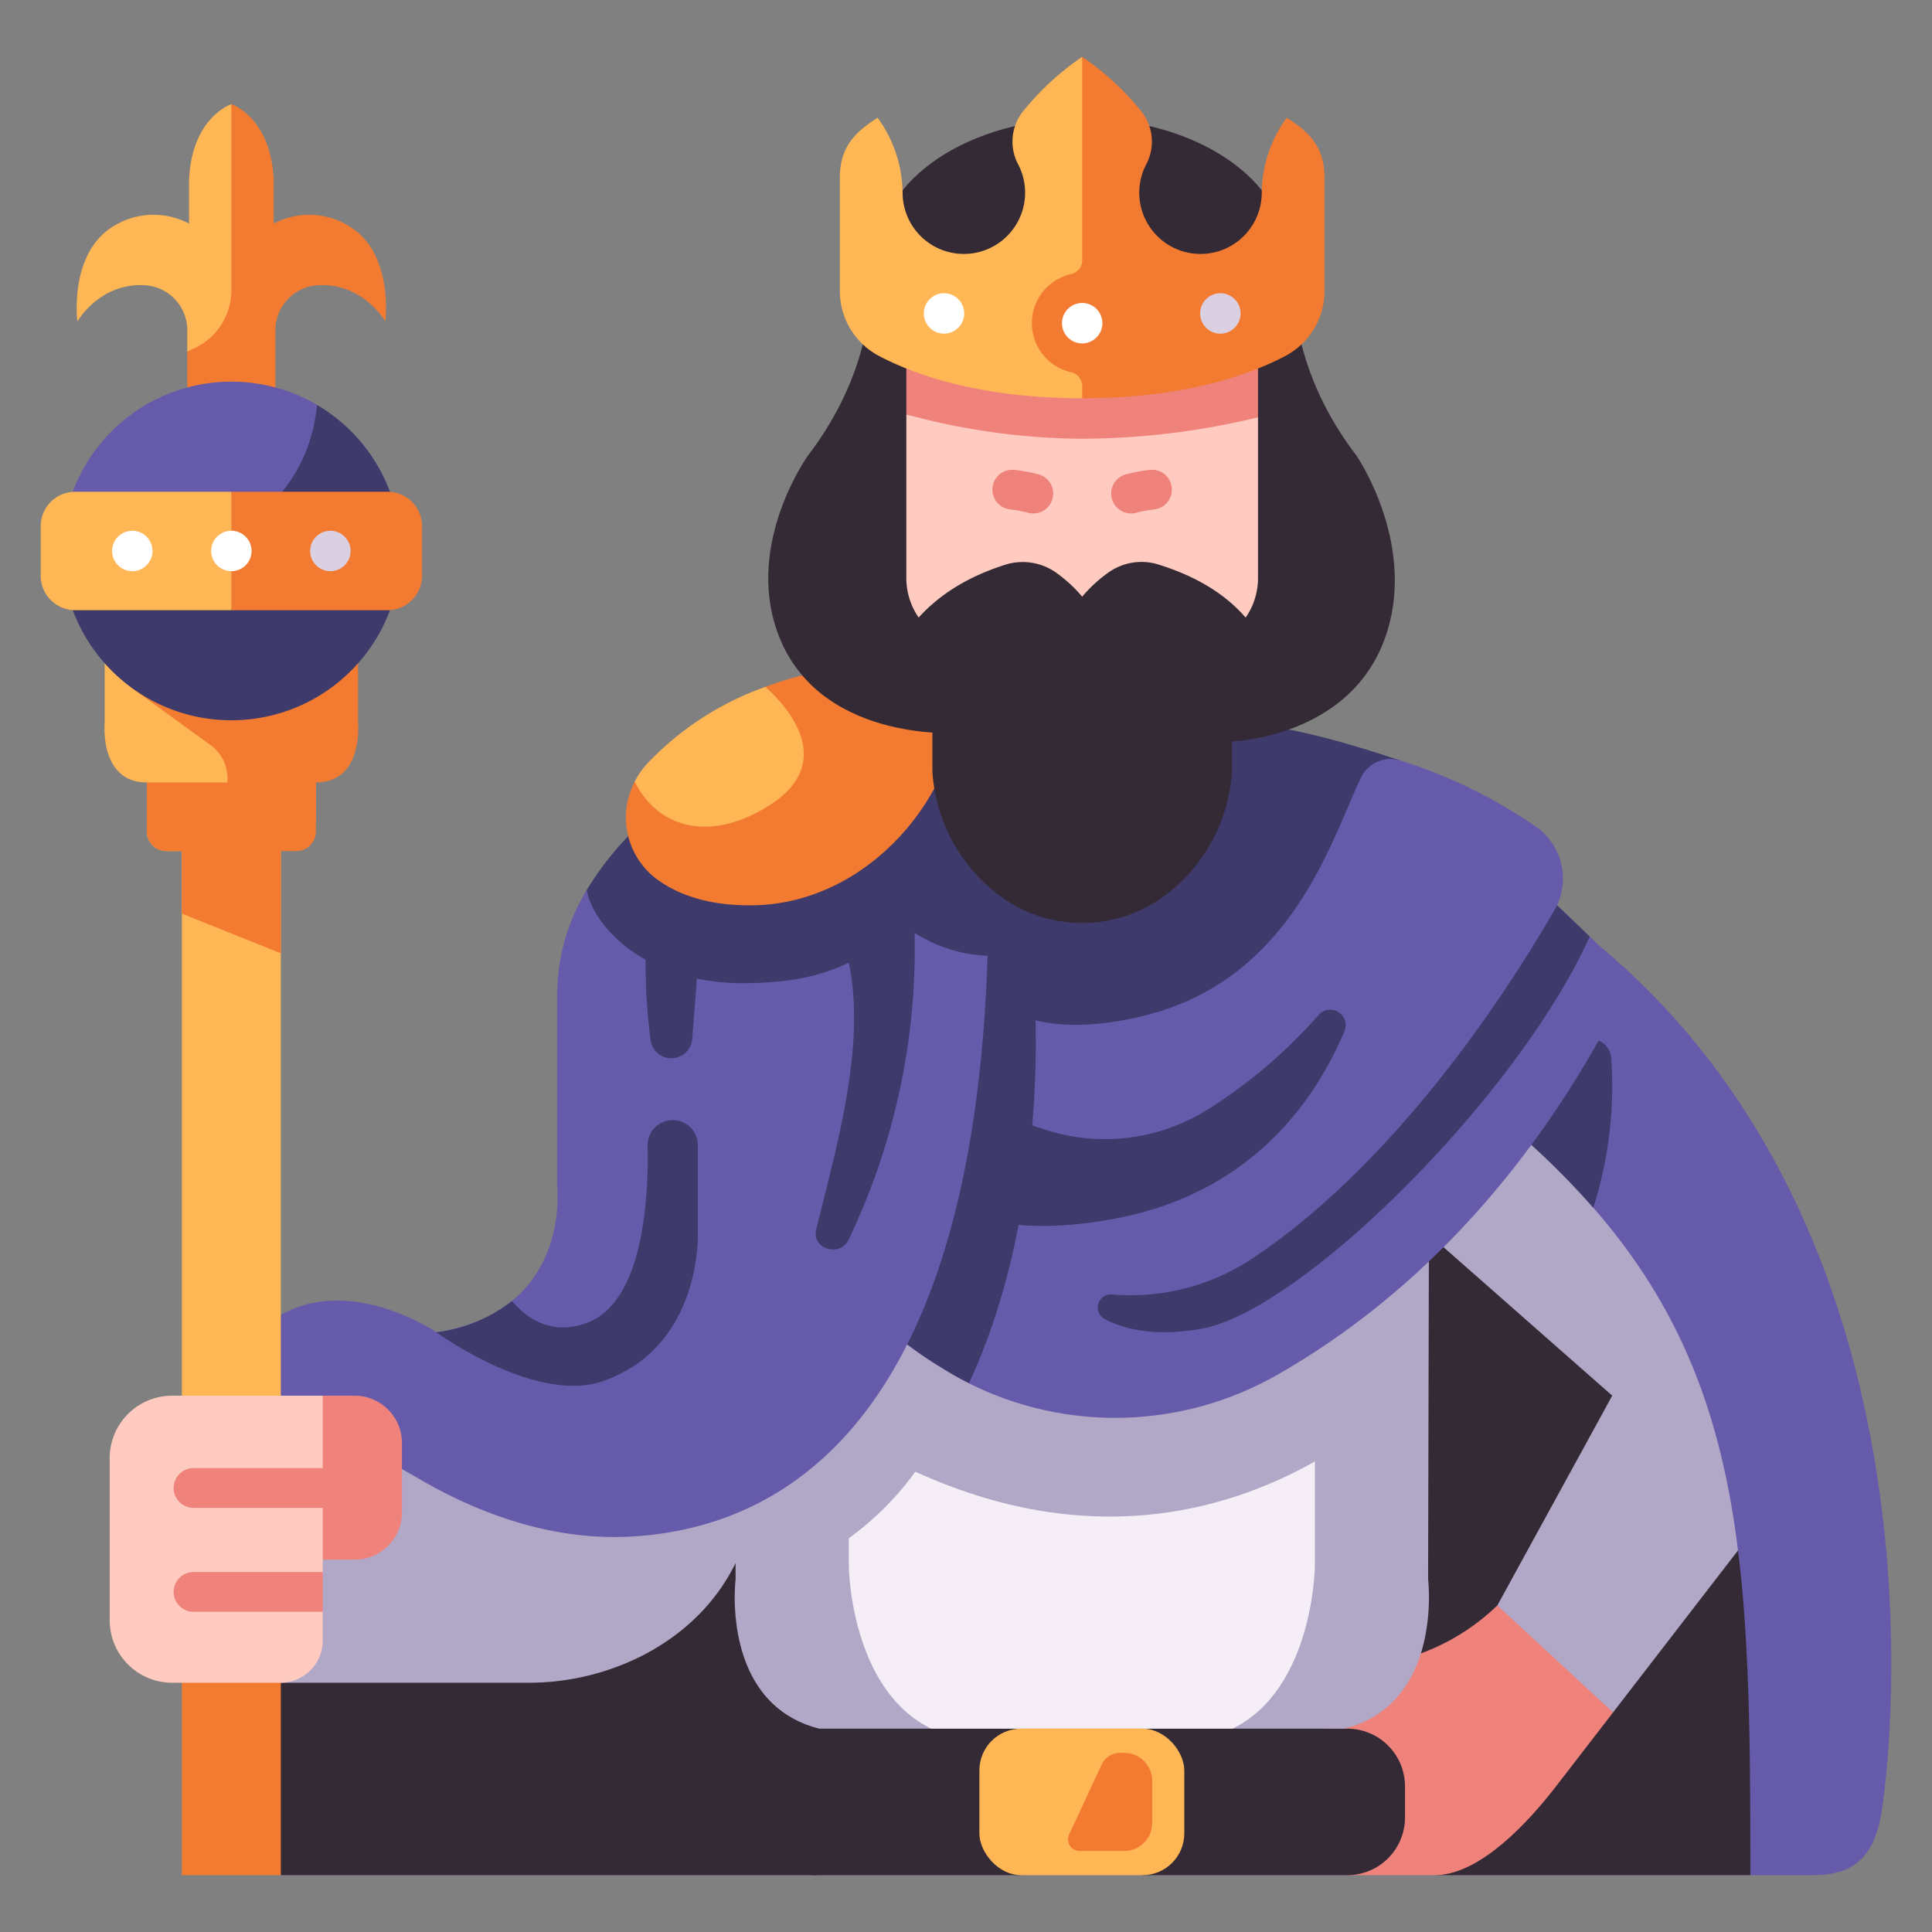 <svg id="icon" height="512" viewBox="0 0 340 340" width="512" xmlns="http://www.w3.org/2000/svg"><rect x="0" y="0" width="340" height="340" fill="#808080" stroke="none"/><path d="m40.715 18.33s-6.992 2.284-7.449 13.4v7.615a13.378 13.378 0 0 0 -14.294 1.145c-6.768 5.149-5.354 16.068-5.354 16.068s3.951-6.858 11.925-6.358a7.935 7.935 0 0 1 7.418 7.927v3.742h11.313z" fill="#ffb655"/><path d="m32.961 61.868v8.855h15.509v-12.6a7.935 7.935 0 0 1 7.417-7.923c7.975-.5 11.926 6.359 11.926 6.359s1.414-10.919-5.354-16.068a13.377 13.377 0 0 0 -14.294-1.142v-7.616c-.457-11.119-7.45-13.4-7.45-13.4v32.738a11.292 11.292 0 0 1 -6.615 10.276z" fill="#f27b31"/><path d="m246.419 133.829c-11.809-3.929-23.226-7.1-35.216-7.022l2.421 15.549 23.822 11.335z" fill="#3e3a6b"/><ellipse cx="190.447" cy="44.711" fill="#342a35" rx="35.803" ry="23.86"/><path d="m49.42 330-8.7-74.708 220.226-53.807 60.954 50.573-13.867 77.942h-55.1c-40.39-4.96-77.964-6.4-109.263 0z" fill="#342a35"/><path d="m283.869 301.36-9.959 12.91c-4.81 6.238-13.11 15.349-20.98 15.73h-15.83l-5.7-36.75s17.943 2.952 32.114-10.727c-.003 0 15.257 4.114 20.355 18.837z" fill="#ef837c"/><path d="m307.8 204.322-20.008-17.36-12.47-10.82-26.412 38.827 34.817 30.644-20.216 36.91 20.358 18.836 29.767-38.588c13.849-17.953-5.836-58.449-5.836-58.449z" fill="#b1a7c6"/><path d="m281.451 166.432-4.8 14.067 3.758 32.051c26.987 30.909 27.626 64.414 27.626 117.45h10.851c7.055 0 11.339-2.717 12.486-12.883-.002 0 14.844-96.617-49.921-150.685z" fill="#655baa"/><path d="m42.464 296.134h50.224a44.342 44.342 0 0 0 20.26-4.721c9.627-4.94 20.367-14.9 20.563-34.785h-91.047z" fill="#b1a7c6"/><path d="m179.7 304.215h-36.033a10.156 10.156 0 0 0 -10.156 10.156v5.473a10.156 10.156 0 0 0 10.156 10.156h36.033z" fill="#342a35"/><path d="m237.1 304.215h-36.032v25.785h36.032a10.156 10.156 0 0 0 10.156-10.156v-5.473a10.156 10.156 0 0 0 -10.156-10.156z" fill="#342a35"/><path d="m278.06 183.366-3.011 1.822-5.563 16.3a132.811 132.811 0 0 1 10.906 11.078 70.579 70.579 0 0 0 3.155-26.365 3.621 3.621 0 0 0 -5.487-2.835z" fill="#3e3a6b"/><path d="m129.3 280.393c-.109 5.859 1.063 20.3 14.849 23.822h19.732l-8.581-44.169z" fill="#b1a7c6"/><path d="m251.322 277.9s2.709 21.86-14.7 26.31h-19.734l14.512-74.667 20.075-15.243z" fill="#b1a7c6"/><path d="m149.374 270.588v5s.193 21.666 14.509 28.631h53.005c14.312-6.969 14.512-28.635 14.512-28.635v-18.39l-55.591-13.764s-21.2 9.649-26.435 27.158z" fill="#f5eef7"/><path d="m129.3 229.543.153 48.362s-.116.953-.145 2.488c11.114-3.08 23.512-9.9 31.777-21.395 29.851 13.6 53.979 7.381 70.316-1.8v-27.655z" fill="#b1a7c6"/><path d="m212.81 133.823 26.356 16.266s-17.536 58.478-70.643 37.27v-36.031z" fill="#3e3a6b"/><path d="m239.569 136.748c-4.716 9.475-11.118 33.136-34.51 40.912-6.756 2.245-15.967 3.657-22.822 1.889-8.451 6.9-9.689 36.647-11.719 63.888a57.5 57.5 0 0 0 54.314-1.527c17.884-10.183 40.6-28.869 58.659-62.7a10.714 10.714 0 0 0 -2.04-12.78l-7.419-7.1.327-.887a11.1 11.1 0 0 0 -3.807-12.779 88.583 88.583 0 0 0 -24.133-11.833 5.735 5.735 0 0 0 -6.85 2.917z" fill="#655baa"/><path d="m197.024 214.3c23.371-4.689 34.441-20.634 39.583-32.853a2.712 2.712 0 0 0 -4.532-2.844 89.692 89.692 0 0 1 -19.322 16.517 34 34 0 0 1 -28.36 3.824 62.229 62.229 0 0 1 -12.778-5.483l-12.434 13.915c6.856 6.245 18.41 10.824 37.843 6.924z" fill="#3e3a6b"/><path d="m182.238 179.547q-1.4-.36-2.763-.845a47.023 47.023 0 0 1 -12.768-6.775l-12.718 59.9a70.879 70.879 0 0 0 12.029 9.08c1.47.916 2.975 1.753 4.5 2.523 11.61-24.897 11.974-54.09 11.72-63.883z" fill="#3e3a6b"/><path d="m173.8 168.2c-2.633 82.532-36.408 100.691-62.581 102.2-13.456.778-26.45-3.612-38.046-10.484-17-10.074-31.913-8.845-31.913-8.845s-5.987-12.172 8.637-19.931c12.403-6.582 26.903 3.322 26.903 3.322 23.585-3.654 21.26-25.246 21.26-25.246v-34.548a35.466 35.466 0 0 1 5.192-18.024l54.486-17.515z" fill="#655baa"/><path d="m173.8 132.48-57.136 9.3a52.13 52.13 0 0 0 -13.408 14.864c1.15 6.3 10.233 16.475 27.733 16.38 12.326-.068 19.527-2.883 28.193-10.119a25.479 25.479 0 0 0 14.61 5.291c.214-6.713.227-13.843.008-21.433z" fill="#3e3a6b"/><path d="m134.682 120.882a53.061 53.061 0 0 0 -20.737 13.452 14.207 14.207 0 0 0 -2.255 3.235q4.012 19.137 26.169 7.95c11.699-12.332 11.676-20.879-3.177-24.637z" fill="#ffb655"/><path d="m227.859 52.531s-.228 13.179 10.847 27.643c0 0 10.316 14.953 5.462 30.829-5.987 19.578-28.839 19.578-28.839 19.578v-78.05z" fill="#342a35"/><path d="m149.893 117.379a58.589 58.589 0 0 0 -15.211 3.5c2.421 2.112 13.262 12.545 1.121 20.578-9.953 6.585-19.611 4.948-24.1-3.883a13.548 13.548 0 0 0 3.75 17.045c3.641 2.725 9.027 4.8 16.981 4.7 22.586-.269 39.369-23.662 36.087-41.946z" fill="#f27b31"/><path d="m153.034 52.531s.229 13.179-10.847 27.643c0 0-10.917 15.15-5.461 30.829 6.813 19.578 31.411 17.98 31.411 17.98l-2.572-76.452z" fill="#342a35"/><path d="m209.128 113.981h-37.362a12.264 12.264 0 0 1 -12.266-12.264v-28.785l61.889.515v28.27a12.263 12.263 0 0 1 -12.261 12.264z" fill="#ffcac0"/><path d="m159.5 72.932a120.176 120.176 0 0 0 30.733 4.281 133.624 133.624 0 0 0 31.156-3.766v-15.5h-61.889z" fill="#ef837c"/><path d="m190.447 70.085c-17.765 0-29.188-4-35.695-7.409a12.923 12.923 0 0 1 -6.952-11.446v-20.022c0-5.735 3.217-8.288 6.652-10.485a22.825 22.825 0 0 1 4.393 13.177 10.778 10.778 0 1 0 20.332-4.978 8.535 8.535 0 0 1 .9-9.373 48.028 48.028 0 0 1 10.37-9.549c2.586 21.87 3.187 42.327 0 60.085z" fill="#ffb655"/><path d="m164.087 115.826v19.963a29.569 29.569 0 0 0 10.939 21.14 24.361 24.361 0 0 0 30.841 0 29.564 29.564 0 0 0 10.939-21.14v-19.963z" fill="#342a35"/><path d="m223.991 117.25c-3.77-11.834-14.434-16.095-20.028-17.874a10.028 10.028 0 0 0 -8.855 1.344 24.877 24.877 0 0 0 -4.661 4.285 24.892 24.892 0 0 0 -4.6-4.24 10.214 10.214 0 0 0 -9.056-1.345c-5.412 1.738-14.9 5.772-19.756 16.278a9.828 9.828 0 0 0 -.831 2.927 4.5 4.5 0 0 0 6.955 4.292 11.335 11.335 0 0 1 8.966-1.82c7.489 1.912 13.857 2.549 18.321-2.709 4.463 5.258 10.832 4.621 18.32 2.709a11.208 11.208 0 0 1 8.71 1.659 4.489 4.489 0 0 0 6.648-5.06c-.041-.148-.085-.296-.133-.446z" fill="#342a35"/><path d="m32.01 143.902h17.41v129.92h-17.41z" fill="#ffb655"/><path d="m32.01 285.828h17.41v44.172h-17.41z" fill="#f27b31"/><path d="m56.8 245.613h5.6a8.339 8.339 0 0 1 8.339 8.339v12.188a8.339 8.339 0 0 1 -8.339 8.339h-10.226z" fill="#ef837c"/><path d="m49.364 296.134h-19.064a11 11 0 0 1 -11-11v-28.518a11 11 0 0 1 11-11h26.5v12.746a6.883 6.883 0 0 0 0 7v11.29a7.681 7.681 0 0 0 0 7v5.048a7.439 7.439 0 0 1 -7.436 7.434z" fill="#ffcac0"/><rect fill="#ffb655" height="25.785" rx="7.346" width="36.057" x="172.357" y="304.215"/><path d="m43 115.192h-24.577v11.928s-1.027 10.574 7.418 10.574v8.655a3.421 3.421 0 0 0 3.425 3.42h11.449z" fill="#ffb655"/><path d="m10.917 96.962a29.806 29.806 0 0 1 44.883-25.702c7.247 24.348-25.244 48.09-44.883 25.702z" fill="#655baa"/><path d="m40.042 137v8.971l15.548-1.485v-6.791c8.445 0 7.417-10.574 7.417-10.574v-11.929h-38.36l-1.7 5.69 14.1 10.238a7.267 7.267 0 0 1 2.995 5.88z" fill="#f27b31"/><path d="m55.8 71.267c-1.091 10.864-8.389 28.774-44.783 28.019a29.794 29.794 0 1 0 44.783-28.019z" fill="#3e3a6b"/><path d="m40.715 107.382h-27.49a6.062 6.062 0 0 1 -6.062-6.062v-8.72a6.062 6.062 0 0 1 6.062-6.062h27.49c1.773 7.244 2 14.228 0 20.844z" fill="#ffb655"/><path d="m56.8 258.359h-22.744a3.5 3.5 0 1 0 0 7h22.744z" fill="#ef837c"/><path d="m56.8 276.649h-22.744a3.5 3.5 0 1 0 0 7h22.744z" fill="#ef837c"/><g fill="#3e3a6b"><path d="m279.768 164.82-5.736-5.492c-14.449 25.17-33.532 48.659-53.2 61.847a38.643 38.643 0 0 1 -24.746 6.658l-.348-.031a2.306 2.306 0 0 0 -1.313 4.335c3.481 1.838 8.811 3.081 16.782 1.748 17.629-2.949 55.804-40.806 68.561-69.065z"/><path d="m160.808 160.5a118.483 118.483 0 0 1 -11.492 57.7c-1.5 3.078-6.487 1.591-5.692-1.738 3.579-14.981 10.365-36.637 4.178-52.362l10.8-10.1z"/><path d="m122.806 201.545a4.417 4.417 0 1 0 -8.833.087c.186 8.751-.628 27.515-10.718 31.18-5.706 2.072-10-.179-13.159-3.857a26.931 26.931 0 0 1 -13.3 5.507s17.47 12.728 29.339 8.585c17.464-6.1 16.667-26.014 16.667-26.014z"/><path d="m122.812 170-.994 12.834a3.684 3.684 0 0 1 -3.673 3.4 3.676 3.676 0 0 1 -3.654-3.2 102.47 102.47 0 0 1 -.464-22.475z"/></g><path d="m181.844 90.359a3.467 3.467 0 0 1 -.912-.122 23.417 23.417 0 0 0 -3.15-.588 3.5 3.5 0 0 1 .729-6.962 30.263 30.263 0 0 1 4.242.791 3.5 3.5 0 0 1 -.909 6.881z" fill="#ef837c"/><path d="m199.049 90.359a3.5 3.5 0 0 1 -.908-6.881 30.235 30.235 0 0 1 4.241-.791 3.5 3.5 0 0 1 .728 6.962 23.5 23.5 0 0 0 -3.149.588 3.51 3.51 0 0 1 -.912.122z" fill="#ef837c"/><path d="m233.092 31.208c0-5.735-3.218-8.288-6.653-10.485a22.825 22.825 0 0 0 -4.391 13.177 10.778 10.778 0 1 1 -20.333-4.975 8.541 8.541 0 0 0 -.9-9.378 48.066 48.066 0 0 0 -10.368-9.547v35.834a2.486 2.486 0 0 1 -1.972 2.409 8.854 8.854 0 0 0 0 17.263 2.487 2.487 0 0 1 1.972 2.409v2.17c17.765 0 29.187-4 35.694-7.409a12.924 12.924 0 0 0 6.951-11.446z" fill="#f27b31"/><circle cx="166.131" cy="55.159" fill="#fff" r="3.559"/><circle cx="214.762" cy="55.159" fill="#dad0e2" r="3.559"/><path d="m25.841 146.349a3.421 3.421 0 0 0 3.425 3.42h22.9a3.425 3.425 0 0 0 3.425-3.425v-8.65h-29.75z" fill="#f27b31"/><path d="m49.42 167.763v-23.861h-17.41v16.883z" fill="#f27b31"/><path d="m68.206 86.542h-27.491v20.84h27.491a6.062 6.062 0 0 0 6.062-6.062v-8.72a6.062 6.062 0 0 0 -6.062-6.058z" fill="#f27b31"/><circle cx="40.715" cy="96.962" fill="#fff" r="3.559"/><circle cx="23.281" cy="96.962" fill="#fff" r="3.559"/><circle cx="58.138" cy="96.962" fill="#dad0e2" r="3.559"/><path d="m197.847 308.475h-.742a3.561 3.561 0 0 0 -3.227 2.056l-5.729 12.3a2.045 2.045 0 0 0 1.851 2.909h7.844a4.919 4.919 0 0 0 4.919-4.919v-7.428a4.919 4.919 0 0 0 -4.916-4.918z" fill="#f27b31"/><circle cx="190.447" cy="56.875" fill="#fff" r="3.559"/></svg>
